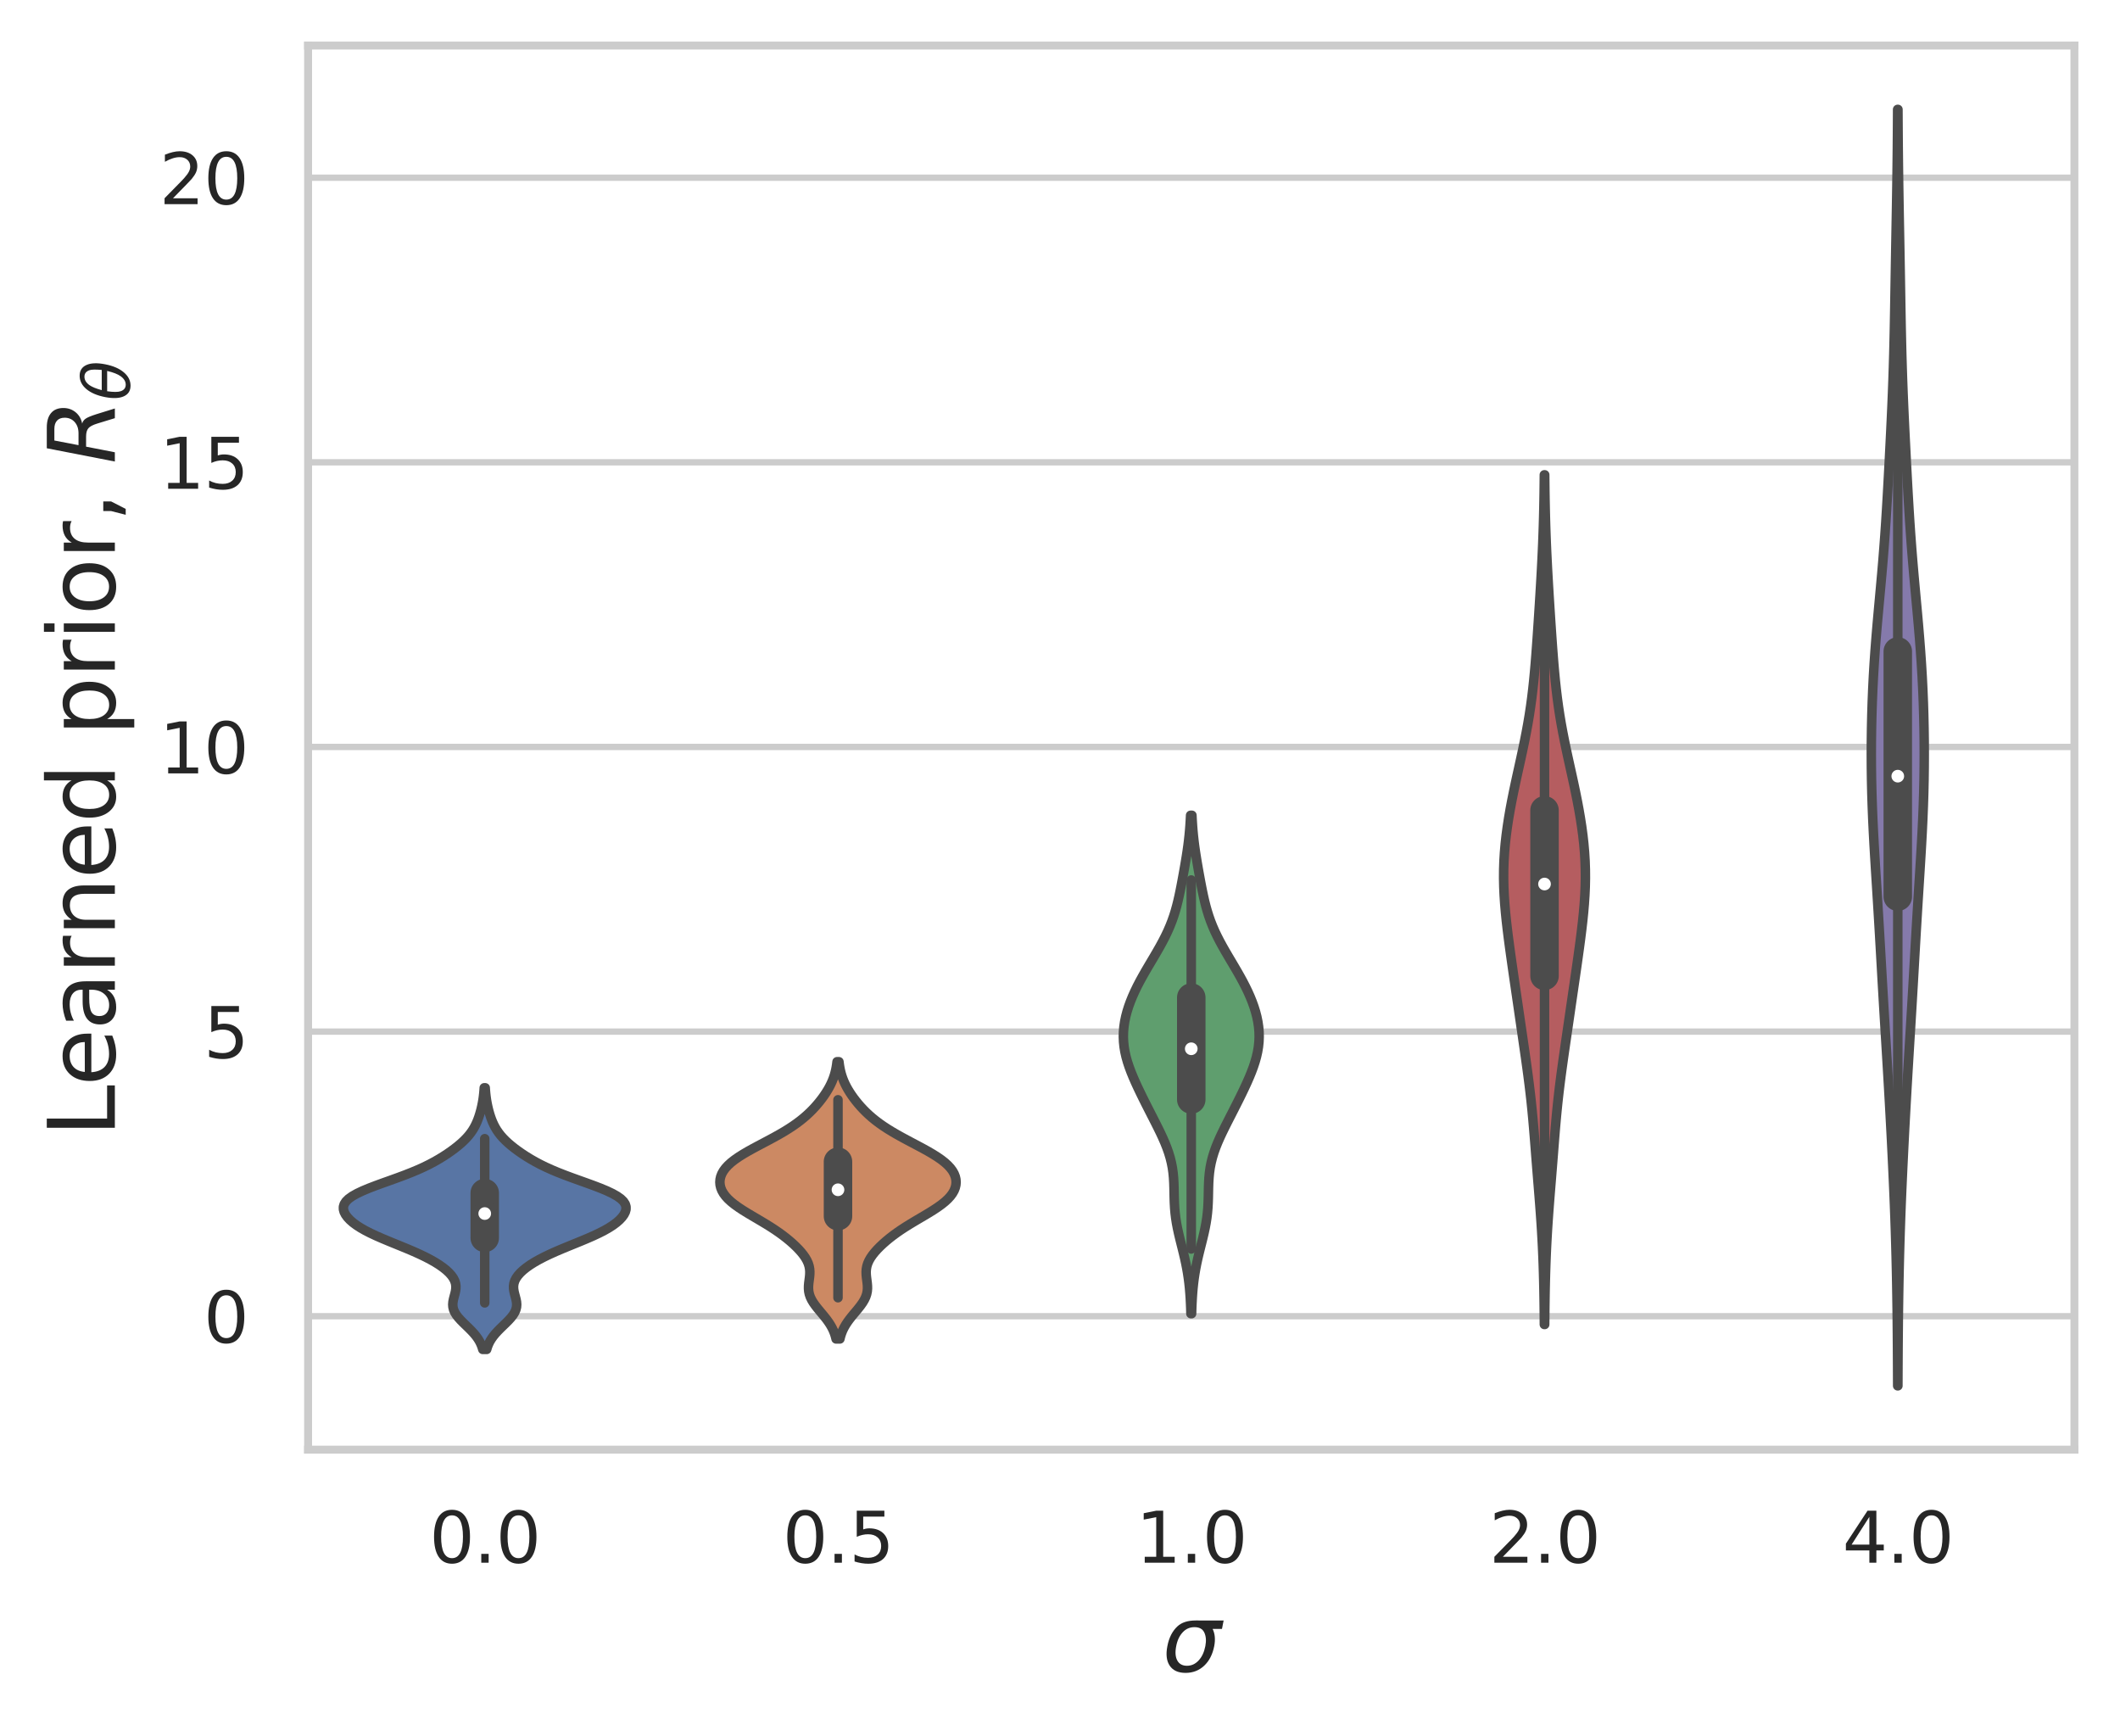 <?xml version="1.0" encoding="utf-8" standalone="no"?>
<!DOCTYPE svg PUBLIC "-//W3C//DTD SVG 1.1//EN"
  "http://www.w3.org/Graphics/SVG/1.1/DTD/svg11.dtd">
<svg xmlns:xlink="http://www.w3.org/1999/xlink" width="334.865pt" height="274.242pt" viewBox="0 0 334.865 274.242" xmlns="http://www.w3.org/2000/svg" version="1.1">
 <defs>
  <style type="text/css">*{stroke-linejoin: round; stroke-linecap: butt}</style>
 </defs>
 <g id="figure_1">
  <g id="patch_1">
   <path d="M 0 274.242 
L 334.865 274.242 
L 334.865 0 
L 0 0 
z
" style="fill: #ffffff"/>
  </g>
  <g id="axes_1">
   <g id="patch_2">
    <path d="M 48.666 228.96 
L 327.666 228.96 
L 327.666 7.2 
L 48.666 7.2 
z
" style="fill: #ffffff"/>
   </g>
   <g id="matplotlib.axis_1">
    <g id="xtick_1">
     <g id="text_1">
      <!-- 0.0 -->
      <g style="fill: #262626" transform="translate(67.819 246.818) scale(0.11 -0.11)">
       <defs>
        <path id="DejaVuSans-30" d="M 2034 4250 
Q 1547 4250 1301 3770 
Q 1056 3291 1056 2328 
Q 1056 1369 1301 889 
Q 1547 409 2034 409 
Q 2525 409 2770 889 
Q 3016 1369 3016 2328 
Q 3016 3291 2770 3770 
Q 2525 4250 2034 4250 
z
M 2034 4750 
Q 2819 4750 3233 4129 
Q 3647 3509 3647 2328 
Q 3647 1150 3233 529 
Q 2819 -91 2034 -91 
Q 1250 -91 836 529 
Q 422 1150 422 2328 
Q 422 3509 836 4129 
Q 1250 4750 2034 4750 
z
" transform="scale(0.016)"/>
        <path id="DejaVuSans-2e" d="M 684 794 
L 1344 794 
L 1344 0 
L 684 0 
L 684 794 
z
" transform="scale(0.016)"/>
       </defs>
       <use xlink:href="#DejaVuSans-30"/>
       <use xlink:href="#DejaVuSans-2e" x="63.623"/>
       <use xlink:href="#DejaVuSans-30" x="95.41"/>
      </g>
     </g>
    </g>
    <g id="xtick_2">
     <g id="text_2">
      <!-- 0.5 -->
      <g style="fill: #262626" transform="translate(123.619 246.818) scale(0.11 -0.11)">
       <defs>
        <path id="DejaVuSans-35" d="M 691 4666 
L 3169 4666 
L 3169 4134 
L 1269 4134 
L 1269 2991 
Q 1406 3038 1543 3061 
Q 1681 3084 1819 3084 
Q 2600 3084 3056 2656 
Q 3513 2228 3513 1497 
Q 3513 744 3044 326 
Q 2575 -91 1722 -91 
Q 1428 -91 1123 -41 
Q 819 9 494 109 
L 494 744 
Q 775 591 1075 516 
Q 1375 441 1709 441 
Q 2250 441 2565 725 
Q 2881 1009 2881 1497 
Q 2881 1984 2565 2268 
Q 2250 2553 1709 2553 
Q 1456 2553 1204 2497 
Q 953 2441 691 2322 
L 691 4666 
z
" transform="scale(0.016)"/>
       </defs>
       <use xlink:href="#DejaVuSans-30"/>
       <use xlink:href="#DejaVuSans-2e" x="63.623"/>
       <use xlink:href="#DejaVuSans-35" x="95.41"/>
      </g>
     </g>
    </g>
    <g id="xtick_3">
     <g id="text_3">
      <!-- 1.0 -->
      <g style="fill: #262626" transform="translate(179.419 246.818) scale(0.11 -0.11)">
       <defs>
        <path id="DejaVuSans-31" d="M 794 531 
L 1825 531 
L 1825 4091 
L 703 3866 
L 703 4441 
L 1819 4666 
L 2450 4666 
L 2450 531 
L 3481 531 
L 3481 0 
L 794 0 
L 794 531 
z
" transform="scale(0.016)"/>
       </defs>
       <use xlink:href="#DejaVuSans-31"/>
       <use xlink:href="#DejaVuSans-2e" x="63.623"/>
       <use xlink:href="#DejaVuSans-30" x="95.41"/>
      </g>
     </g>
    </g>
    <g id="xtick_4">
     <g id="text_4">
      <!-- 2.0 -->
      <g style="fill: #262626" transform="translate(235.219 246.818) scale(0.11 -0.11)">
       <defs>
        <path id="DejaVuSans-32" d="M 1228 531 
L 3431 531 
L 3431 0 
L 469 0 
L 469 531 
Q 828 903 1448 1529 
Q 2069 2156 2228 2338 
Q 2531 2678 2651 2914 
Q 2772 3150 2772 3378 
Q 2772 3750 2511 3984 
Q 2250 4219 1831 4219 
Q 1534 4219 1204 4116 
Q 875 4013 500 3803 
L 500 4441 
Q 881 4594 1212 4672 
Q 1544 4750 1819 4750 
Q 2544 4750 2975 4387 
Q 3406 4025 3406 3419 
Q 3406 3131 3298 2873 
Q 3191 2616 2906 2266 
Q 2828 2175 2409 1742 
Q 1991 1309 1228 531 
z
" transform="scale(0.016)"/>
       </defs>
       <use xlink:href="#DejaVuSans-32"/>
       <use xlink:href="#DejaVuSans-2e" x="63.623"/>
       <use xlink:href="#DejaVuSans-30" x="95.41"/>
      </g>
     </g>
    </g>
    <g id="xtick_5">
     <g id="text_5">
      <!-- 4.0 -->
      <g style="fill: #262626" transform="translate(291.019 246.818) scale(0.11 -0.11)">
       <defs>
        <path id="DejaVuSans-34" d="M 2419 4116 
L 825 1625 
L 2419 1625 
L 2419 4116 
z
M 2253 4666 
L 3047 4666 
L 3047 1625 
L 3713 1625 
L 3713 1100 
L 3047 1100 
L 3047 0 
L 2419 0 
L 2419 1100 
L 313 1100 
L 313 1709 
L 2253 4666 
z
" transform="scale(0.016)"/>
       </defs>
       <use xlink:href="#DejaVuSans-34"/>
       <use xlink:href="#DejaVuSans-2e" x="63.623"/>
       <use xlink:href="#DejaVuSans-30" x="95.41"/>
      </g>
     </g>
    </g>
    <g id="text_6">
     <!-- $\sigma$ -->
     <g style="fill: #262626" transform="translate(183.558 264.048) scale(0.144 -0.144)">
      <defs>
       <path id="DejaVuSans-Oblique-3c3" d="M 2219 3044 
Q 1744 3044 1422 2700 
Q 1081 2341 969 1747 
Q 844 1119 1044 756 
Q 1241 397 1706 397 
Q 2166 397 2503 759 
Q 2844 1122 2966 1747 
Q 3075 2319 2881 2700 
Q 2700 3044 2219 3044 
z
M 2309 3503 
L 4219 3500 
L 4106 2925 
L 3463 2925 
Q 3706 2438 3575 1747 
Q 3406 888 2884 400 
Q 2359 -91 1609 -91 
Q 856 -91 525 400 
Q 194 888 363 1747 
Q 528 2609 1050 3097 
Q 1484 3503 2309 3503 
z
" transform="scale(0.016)"/>
      </defs>
      <use xlink:href="#DejaVuSans-Oblique-3c3" transform="translate(0 0.266)"/>
     </g>
    </g>
   </g>
   <g id="matplotlib.axis_2">
    <g id="ytick_1">
     <g id="line2d_1">
      <path d="M 48.666 207.882 
L 327.666 207.882 
" clip-path="url(#p04e4b3661a)" style="fill: none; stroke: #cccccc; stroke-linecap: round"/>
     </g>
     <g id="text_7">
      <!-- 0 -->
      <g style="fill: #262626" transform="translate(32.167 212.061) scale(0.11 -0.11)">
       <use xlink:href="#DejaVuSans-30"/>
      </g>
     </g>
    </g>
    <g id="ytick_2">
     <g id="line2d_2">
      <path d="M 48.666 162.928 
L 327.666 162.928 
" clip-path="url(#p04e4b3661a)" style="fill: none; stroke: #cccccc; stroke-linecap: round"/>
     </g>
     <g id="text_8">
      <!-- 5 -->
      <g style="fill: #262626" transform="translate(32.167 167.107) scale(0.11 -0.11)">
       <use xlink:href="#DejaVuSans-35"/>
      </g>
     </g>
    </g>
    <g id="ytick_3">
     <g id="line2d_3">
      <path d="M 48.666 117.975 
L 327.666 117.975 
" clip-path="url(#p04e4b3661a)" style="fill: none; stroke: #cccccc; stroke-linecap: round"/>
     </g>
     <g id="text_9">
      <!-- 10 -->
      <g style="fill: #262626" transform="translate(25.168 122.154) scale(0.11 -0.11)">
       <use xlink:href="#DejaVuSans-31"/>
       <use xlink:href="#DejaVuSans-30" x="63.623"/>
      </g>
     </g>
    </g>
    <g id="ytick_4">
     <g id="line2d_4">
      <path d="M 48.666 73.021 
L 327.666 73.021 
" clip-path="url(#p04e4b3661a)" style="fill: none; stroke: #cccccc; stroke-linecap: round"/>
     </g>
     <g id="text_10">
      <!-- 15 -->
      <g style="fill: #262626" transform="translate(25.168 77.2) scale(0.11 -0.11)">
       <use xlink:href="#DejaVuSans-31"/>
       <use xlink:href="#DejaVuSans-35" x="63.623"/>
      </g>
     </g>
    </g>
    <g id="ytick_5">
     <g id="line2d_5">
      <path d="M 48.666 28.068 
L 327.666 28.068 
" clip-path="url(#p04e4b3661a)" style="fill: none; stroke: #cccccc; stroke-linecap: round"/>
     </g>
     <g id="text_11">
      <!-- 20 -->
      <g style="fill: #262626" transform="translate(25.168 32.247) scale(0.11 -0.11)">
       <use xlink:href="#DejaVuSans-32"/>
       <use xlink:href="#DejaVuSans-30" x="63.623"/>
      </g>
     </g>
    </g>
    <g id="text_12">
     <!-- Learned prior, $R_\theta$ -->
     <g style="fill: #262626" transform="translate(18.144 179.568) rotate(-90) scale(0.144 -0.144)">
      <defs>
       <path id="DejaVuSans-4c" d="M 628 4666 
L 1259 4666 
L 1259 531 
L 3531 531 
L 3531 0 
L 628 0 
L 628 4666 
z
" transform="scale(0.016)"/>
       <path id="DejaVuSans-65" d="M 3597 1894 
L 3597 1613 
L 953 1613 
Q 991 1019 1311 708 
Q 1631 397 2203 397 
Q 2534 397 2845 478 
Q 3156 559 3463 722 
L 3463 178 
Q 3153 47 2828 -22 
Q 2503 -91 2169 -91 
Q 1331 -91 842 396 
Q 353 884 353 1716 
Q 353 2575 817 3079 
Q 1281 3584 2069 3584 
Q 2775 3584 3186 3129 
Q 3597 2675 3597 1894 
z
M 3022 2063 
Q 3016 2534 2758 2815 
Q 2500 3097 2075 3097 
Q 1594 3097 1305 2825 
Q 1016 2553 972 2059 
L 3022 2063 
z
" transform="scale(0.016)"/>
       <path id="DejaVuSans-61" d="M 2194 1759 
Q 1497 1759 1228 1600 
Q 959 1441 959 1056 
Q 959 750 1161 570 
Q 1363 391 1709 391 
Q 2188 391 2477 730 
Q 2766 1069 2766 1631 
L 2766 1759 
L 2194 1759 
z
M 3341 1997 
L 3341 0 
L 2766 0 
L 2766 531 
Q 2569 213 2275 61 
Q 1981 -91 1556 -91 
Q 1019 -91 701 211 
Q 384 513 384 1019 
Q 384 1609 779 1909 
Q 1175 2209 1959 2209 
L 2766 2209 
L 2766 2266 
Q 2766 2663 2505 2880 
Q 2244 3097 1772 3097 
Q 1472 3097 1187 3025 
Q 903 2953 641 2809 
L 641 3341 
Q 956 3463 1253 3523 
Q 1550 3584 1831 3584 
Q 2591 3584 2966 3190 
Q 3341 2797 3341 1997 
z
" transform="scale(0.016)"/>
       <path id="DejaVuSans-72" d="M 2631 2963 
Q 2534 3019 2420 3045 
Q 2306 3072 2169 3072 
Q 1681 3072 1420 2755 
Q 1159 2438 1159 1844 
L 1159 0 
L 581 0 
L 581 3500 
L 1159 3500 
L 1159 2956 
Q 1341 3275 1631 3429 
Q 1922 3584 2338 3584 
Q 2397 3584 2469 3576 
Q 2541 3569 2628 3553 
L 2631 2963 
z
" transform="scale(0.016)"/>
       <path id="DejaVuSans-6e" d="M 3513 2113 
L 3513 0 
L 2938 0 
L 2938 2094 
Q 2938 2591 2744 2837 
Q 2550 3084 2163 3084 
Q 1697 3084 1428 2787 
Q 1159 2491 1159 1978 
L 1159 0 
L 581 0 
L 581 3500 
L 1159 3500 
L 1159 2956 
Q 1366 3272 1645 3428 
Q 1925 3584 2291 3584 
Q 2894 3584 3203 3211 
Q 3513 2838 3513 2113 
z
" transform="scale(0.016)"/>
       <path id="DejaVuSans-64" d="M 2906 2969 
L 2906 4863 
L 3481 4863 
L 3481 0 
L 2906 0 
L 2906 525 
Q 2725 213 2448 61 
Q 2172 -91 1784 -91 
Q 1150 -91 751 415 
Q 353 922 353 1747 
Q 353 2572 751 3078 
Q 1150 3584 1784 3584 
Q 2172 3584 2448 3432 
Q 2725 3281 2906 2969 
z
M 947 1747 
Q 947 1113 1208 752 
Q 1469 391 1925 391 
Q 2381 391 2643 752 
Q 2906 1113 2906 1747 
Q 2906 2381 2643 2742 
Q 2381 3103 1925 3103 
Q 1469 3103 1208 2742 
Q 947 2381 947 1747 
z
" transform="scale(0.016)"/>
       <path id="DejaVuSans-20" transform="scale(0.016)"/>
       <path id="DejaVuSans-70" d="M 1159 525 
L 1159 -1331 
L 581 -1331 
L 581 3500 
L 1159 3500 
L 1159 2969 
Q 1341 3281 1617 3432 
Q 1894 3584 2278 3584 
Q 2916 3584 3314 3078 
Q 3713 2572 3713 1747 
Q 3713 922 3314 415 
Q 2916 -91 2278 -91 
Q 1894 -91 1617 61 
Q 1341 213 1159 525 
z
M 3116 1747 
Q 3116 2381 2855 2742 
Q 2594 3103 2138 3103 
Q 1681 3103 1420 2742 
Q 1159 2381 1159 1747 
Q 1159 1113 1420 752 
Q 1681 391 2138 391 
Q 2594 391 2855 752 
Q 3116 1113 3116 1747 
z
" transform="scale(0.016)"/>
       <path id="DejaVuSans-69" d="M 603 3500 
L 1178 3500 
L 1178 0 
L 603 0 
L 603 3500 
z
M 603 4863 
L 1178 4863 
L 1178 4134 
L 603 4134 
L 603 4863 
z
" transform="scale(0.016)"/>
       <path id="DejaVuSans-6f" d="M 1959 3097 
Q 1497 3097 1228 2736 
Q 959 2375 959 1747 
Q 959 1119 1226 758 
Q 1494 397 1959 397 
Q 2419 397 2687 759 
Q 2956 1122 2956 1747 
Q 2956 2369 2687 2733 
Q 2419 3097 1959 3097 
z
M 1959 3584 
Q 2709 3584 3137 3096 
Q 3566 2609 3566 1747 
Q 3566 888 3137 398 
Q 2709 -91 1959 -91 
Q 1206 -91 779 398 
Q 353 888 353 1747 
Q 353 2609 779 3096 
Q 1206 3584 1959 3584 
z
" transform="scale(0.016)"/>
       <path id="DejaVuSans-2c" d="M 750 794 
L 1409 794 
L 1409 256 
L 897 -744 
L 494 -744 
L 750 256 
L 750 794 
z
" transform="scale(0.016)"/>
       <path id="DejaVuSans-Oblique-52" d="M 1613 4147 
L 1294 2491 
L 2106 2491 
Q 2584 2491 2879 2755 
Q 3175 3019 3175 3444 
Q 3175 3784 2976 3965 
Q 2778 4147 2406 4147 
L 1613 4147 
z
M 2772 2241 
Q 2972 2194 3105 2009 
Q 3238 1825 3413 1275 
L 3809 0 
L 3144 0 
L 2778 1197 
Q 2638 1659 2453 1815 
Q 2269 1972 1888 1972 
L 1191 1972 
L 806 0 
L 172 0 
L 1081 4666 
L 2503 4666 
Q 3150 4666 3495 4373 
Q 3841 4081 3841 3531 
Q 3841 3044 3547 2687 
Q 3253 2331 2772 2241 
z
" transform="scale(0.016)"/>
       <path id="DejaVuSans-Oblique-3b8" d="M 2913 2219 
L 925 2219 
Q 791 1284 928 888 
Q 1100 400 1566 400 
Q 2034 400 2391 891 
Q 2703 1322 2913 2219 
z
M 3009 2750 
Q 3094 3638 2984 3950 
Q 2813 4444 2353 4444 
Q 1875 4444 1525 3956 
Q 1250 3563 1034 2750 
L 3009 2750 
z
M 2444 4913 
Q 3194 4913 3494 4250 
Q 3794 3591 3566 2422 
Q 3341 1256 2781 594 
Q 2225 -72 1475 -72 
Q 722 -72 425 594 
Q 128 1256 353 2422 
Q 581 3591 1134 4250 
Q 1691 4913 2444 4913 
z
" transform="scale(0.016)"/>
      </defs>
      <use xlink:href="#DejaVuSans-4c" transform="translate(0 0.016)"/>
      <use xlink:href="#DejaVuSans-65" transform="translate(55.713 0.016)"/>
      <use xlink:href="#DejaVuSans-61" transform="translate(117.236 0.016)"/>
      <use xlink:href="#DejaVuSans-72" transform="translate(178.516 0.016)"/>
      <use xlink:href="#DejaVuSans-6e" transform="translate(219.629 0.016)"/>
      <use xlink:href="#DejaVuSans-65" transform="translate(283.008 0.016)"/>
      <use xlink:href="#DejaVuSans-64" transform="translate(344.531 0.016)"/>
      <use xlink:href="#DejaVuSans-20" transform="translate(408.008 0.016)"/>
      <use xlink:href="#DejaVuSans-70" transform="translate(439.795 0.016)"/>
      <use xlink:href="#DejaVuSans-72" transform="translate(503.271 0.016)"/>
      <use xlink:href="#DejaVuSans-69" transform="translate(544.385 0.016)"/>
      <use xlink:href="#DejaVuSans-6f" transform="translate(572.168 0.016)"/>
      <use xlink:href="#DejaVuSans-72" transform="translate(633.35 0.016)"/>
      <use xlink:href="#DejaVuSans-2c" transform="translate(674.463 0.016)"/>
      <use xlink:href="#DejaVuSans-20" transform="translate(706.25 0.016)"/>
      <use xlink:href="#DejaVuSans-Oblique-52" transform="translate(738.037 0.016)"/>
      <use xlink:href="#DejaVuSans-Oblique-3b8" transform="translate(807.52 -16.391) scale(0.7)"/>
     </g>
    </g>
   </g>
   <g id="PolyCollection_1">
    <defs>
     <path id="m15a62bf900" d="M 76.875 -61.112 
L 76.256 -61.112 
L 76.13 -61.529 
L 75.967 -61.946 
L 75.762 -62.364 
L 75.511 -62.781 
L 75.214 -63.199 
L 74.871 -63.616 
L 74.488 -64.033 
L 74.075 -64.451 
L 73.645 -64.868 
L 73.213 -65.286 
L 72.799 -65.703 
L 72.42 -66.121 
L 72.095 -66.538 
L 71.835 -66.955 
L 71.652 -67.373 
L 71.546 -67.79 
L 71.515 -68.208 
L 71.548 -68.625 
L 71.628 -69.042 
L 71.736 -69.46 
L 71.849 -69.877 
L 71.946 -70.295 
L 72.006 -70.712 
L 72.013 -71.129 
L 71.953 -71.547 
L 71.818 -71.964 
L 71.604 -72.382 
L 71.311 -72.799 
L 70.94 -73.216 
L 70.492 -73.634 
L 69.971 -74.051 
L 69.378 -74.469 
L 68.713 -74.886 
L 67.978 -75.303 
L 67.174 -75.721 
L 66.305 -76.138 
L 65.377 -76.556 
L 64.402 -76.973 
L 63.392 -77.39 
L 62.366 -77.808 
L 61.345 -78.225 
L 60.348 -78.643 
L 59.396 -79.06 
L 58.506 -79.477 
L 57.69 -79.895 
L 56.957 -80.312 
L 56.31 -80.73 
L 55.75 -81.147 
L 55.274 -81.564 
L 54.883 -81.982 
L 54.577 -82.399 
L 54.362 -82.817 
L 54.247 -83.234 
L 54.245 -83.651 
L 54.373 -84.069 
L 54.644 -84.486 
L 55.07 -84.904 
L 55.654 -85.321 
L 56.392 -85.738 
L 57.273 -86.156 
L 58.272 -86.573 
L 59.362 -86.991 
L 60.507 -87.408 
L 61.675 -87.825 
L 62.832 -88.243 
L 63.952 -88.66 
L 65.016 -89.078 
L 66.011 -89.495 
L 66.933 -89.912 
L 67.786 -90.33 
L 68.573 -90.747 
L 69.304 -91.165 
L 69.987 -91.582 
L 70.627 -91.999 
L 71.23 -92.417 
L 71.797 -92.834 
L 72.327 -93.252 
L 72.819 -93.669 
L 73.27 -94.086 
L 73.68 -94.504 
L 74.047 -94.921 
L 74.372 -95.339 
L 74.659 -95.756 
L 74.909 -96.173 
L 75.127 -96.591 
L 75.319 -97.008 
L 75.488 -97.426 
L 75.638 -97.843 
L 75.772 -98.26 
L 75.892 -98.678 
L 76 -99.095 
L 76.097 -99.513 
L 76.183 -99.93 
L 76.259 -100.347 
L 76.324 -100.765 
L 76.378 -101.182 
L 76.424 -101.6 
L 76.46 -102.017 
L 76.489 -102.434 
L 76.642 -102.434 
L 76.642 -102.434 
L 76.671 -102.017 
L 76.707 -101.6 
L 76.753 -101.182 
L 76.807 -100.765 
L 76.872 -100.347 
L 76.948 -99.93 
L 77.034 -99.513 
L 77.131 -99.095 
L 77.239 -98.678 
L 77.359 -98.26 
L 77.493 -97.843 
L 77.643 -97.426 
L 77.812 -97.008 
L 78.004 -96.591 
L 78.222 -96.173 
L 78.472 -95.756 
L 78.759 -95.339 
L 79.084 -94.921 
L 79.451 -94.504 
L 79.861 -94.086 
L 80.312 -93.669 
L 80.804 -93.252 
L 81.334 -92.834 
L 81.901 -92.417 
L 82.504 -91.999 
L 83.144 -91.582 
L 83.827 -91.165 
L 84.558 -90.747 
L 85.345 -90.33 
L 86.198 -89.912 
L 87.12 -89.495 
L 88.115 -89.078 
L 89.179 -88.66 
L 90.299 -88.243 
L 91.456 -87.825 
L 92.624 -87.408 
L 93.769 -86.991 
L 94.859 -86.573 
L 95.858 -86.156 
L 96.739 -85.738 
L 97.477 -85.321 
L 98.061 -84.904 
L 98.487 -84.486 
L 98.758 -84.069 
L 98.885 -83.651 
L 98.884 -83.234 
L 98.769 -82.817 
L 98.554 -82.399 
L 98.248 -81.982 
L 97.857 -81.564 
L 97.381 -81.147 
L 96.821 -80.73 
L 96.174 -80.312 
L 95.441 -79.895 
L 94.625 -79.477 
L 93.735 -79.06 
L 92.783 -78.643 
L 91.786 -78.225 
L 90.765 -77.808 
L 89.739 -77.39 
L 88.729 -76.973 
L 87.754 -76.556 
L 86.826 -76.138 
L 85.957 -75.721 
L 85.153 -75.303 
L 84.418 -74.886 
L 83.753 -74.469 
L 83.16 -74.051 
L 82.639 -73.634 
L 82.191 -73.216 
L 81.82 -72.799 
L 81.527 -72.382 
L 81.313 -71.964 
L 81.178 -71.547 
L 81.118 -71.129 
L 81.125 -70.712 
L 81.185 -70.295 
L 81.282 -69.877 
L 81.395 -69.46 
L 81.503 -69.042 
L 81.583 -68.625 
L 81.616 -68.208 
L 81.585 -67.79 
L 81.479 -67.373 
L 81.296 -66.955 
L 81.036 -66.538 
L 80.711 -66.121 
L 80.332 -65.703 
L 79.918 -65.286 
L 79.486 -64.868 
L 79.056 -64.451 
L 78.643 -64.033 
L 78.26 -63.616 
L 77.917 -63.199 
L 77.62 -62.781 
L 77.369 -62.364 
L 77.164 -61.946 
L 77.001 -61.529 
L 76.875 -61.112 
z
" style="stroke: #4c4c4c; stroke-width: 1.5"/>
    </defs>
    <g clip-path="url(#p04e4b3661a)">
     <use xlink:href="#m15a62bf900" x="0" y="274.242" style="fill: #5875a4; stroke: #4c4c4c; stroke-width: 1.5"/>
    </g>
   </g>
   <g id="PolyCollection_2">
    <defs>
     <path id="m20291cdcd8" d="M 132.667 -62.767 
L 132.064 -62.767 
L 131.952 -63.209 
L 131.809 -63.651 
L 131.633 -64.094 
L 131.419 -64.536 
L 131.168 -64.978 
L 130.881 -65.42 
L 130.56 -65.863 
L 130.213 -66.305 
L 129.848 -66.747 
L 129.477 -67.189 
L 129.113 -67.632 
L 128.77 -68.074 
L 128.46 -68.516 
L 128.197 -68.958 
L 127.987 -69.401 
L 127.837 -69.843 
L 127.745 -70.285 
L 127.707 -70.727 
L 127.714 -71.17 
L 127.753 -71.612 
L 127.81 -72.054 
L 127.866 -72.496 
L 127.907 -72.939 
L 127.918 -73.381 
L 127.886 -73.823 
L 127.803 -74.265 
L 127.664 -74.708 
L 127.467 -75.15 
L 127.214 -75.592 
L 126.907 -76.034 
L 126.554 -76.477 
L 126.157 -76.919 
L 125.723 -77.361 
L 125.254 -77.803 
L 124.751 -78.246 
L 124.214 -78.688 
L 123.643 -79.13 
L 123.036 -79.572 
L 122.392 -80.015 
L 121.714 -80.457 
L 121.004 -80.899 
L 120.269 -81.341 
L 119.52 -81.784 
L 118.768 -82.226 
L 118.029 -82.668 
L 117.316 -83.11 
L 116.645 -83.553 
L 116.029 -83.995 
L 115.478 -84.437 
L 114.999 -84.879 
L 114.596 -85.322 
L 114.271 -85.764 
L 114.022 -86.206 
L 113.846 -86.648 
L 113.742 -87.091 
L 113.707 -87.533 
L 113.741 -87.975 
L 113.843 -88.417 
L 114.017 -88.86 
L 114.264 -89.302 
L 114.589 -89.744 
L 114.994 -90.186 
L 115.478 -90.629 
L 116.041 -91.071 
L 116.677 -91.513 
L 117.378 -91.955 
L 118.134 -92.398 
L 118.932 -92.84 
L 119.757 -93.282 
L 120.594 -93.724 
L 121.429 -94.167 
L 122.25 -94.609 
L 123.044 -95.051 
L 123.805 -95.493 
L 124.525 -95.936 
L 125.202 -96.378 
L 125.833 -96.82 
L 126.42 -97.262 
L 126.966 -97.705 
L 127.472 -98.147 
L 127.942 -98.589 
L 128.381 -99.031 
L 128.791 -99.474 
L 129.176 -99.916 
L 129.536 -100.358 
L 129.875 -100.8 
L 130.191 -101.243 
L 130.486 -101.685 
L 130.758 -102.127 
L 131.008 -102.569 
L 131.233 -103.012 
L 131.434 -103.454 
L 131.61 -103.896 
L 131.763 -104.338 
L 131.892 -104.781 
L 132 -105.223 
L 132.088 -105.665 
L 132.159 -106.107 
L 132.214 -106.55 
L 132.517 -106.55 
L 132.517 -106.55 
L 132.572 -106.107 
L 132.643 -105.665 
L 132.731 -105.223 
L 132.839 -104.781 
L 132.968 -104.338 
L 133.121 -103.896 
L 133.297 -103.454 
L 133.498 -103.012 
L 133.723 -102.569 
L 133.973 -102.127 
L 134.245 -101.685 
L 134.54 -101.243 
L 134.856 -100.8 
L 135.195 -100.358 
L 135.555 -99.916 
L 135.94 -99.474 
L 136.35 -99.031 
L 136.789 -98.589 
L 137.259 -98.147 
L 137.765 -97.705 
L 138.311 -97.262 
L 138.898 -96.82 
L 139.529 -96.378 
L 140.206 -95.936 
L 140.926 -95.493 
L 141.687 -95.051 
L 142.481 -94.609 
L 143.302 -94.167 
L 144.137 -93.724 
L 144.974 -93.282 
L 145.799 -92.84 
L 146.597 -92.398 
L 147.353 -91.955 
L 148.054 -91.513 
L 148.69 -91.071 
L 149.253 -90.629 
L 149.737 -90.186 
L 150.142 -89.744 
L 150.467 -89.302 
L 150.714 -88.86 
L 150.888 -88.417 
L 150.99 -87.975 
L 151.024 -87.533 
L 150.989 -87.091 
L 150.885 -86.648 
L 150.709 -86.206 
L 150.46 -85.764 
L 150.135 -85.322 
L 149.732 -84.879 
L 149.253 -84.437 
L 148.702 -83.995 
L 148.086 -83.553 
L 147.415 -83.11 
L 146.702 -82.668 
L 145.963 -82.226 
L 145.211 -81.784 
L 144.462 -81.341 
L 143.727 -80.899 
L 143.017 -80.457 
L 142.339 -80.015 
L 141.695 -79.572 
L 141.088 -79.13 
L 140.517 -78.688 
L 139.98 -78.246 
L 139.477 -77.803 
L 139.008 -77.361 
L 138.574 -76.919 
L 138.177 -76.477 
L 137.824 -76.034 
L 137.517 -75.592 
L 137.264 -75.15 
L 137.067 -74.708 
L 136.928 -74.265 
L 136.845 -73.823 
L 136.813 -73.381 
L 136.824 -72.939 
L 136.865 -72.496 
L 136.921 -72.054 
L 136.978 -71.612 
L 137.017 -71.17 
L 137.024 -70.727 
L 136.986 -70.285 
L 136.894 -69.843 
L 136.744 -69.401 
L 136.534 -68.958 
L 136.271 -68.516 
L 135.961 -68.074 
L 135.618 -67.632 
L 135.254 -67.189 
L 134.883 -66.747 
L 134.518 -66.305 
L 134.171 -65.863 
L 133.85 -65.42 
L 133.563 -64.978 
L 133.312 -64.536 
L 133.098 -64.094 
L 132.922 -63.651 
L 132.779 -63.209 
L 132.667 -62.767 
z
" style="stroke: #4c4c4c; stroke-width: 1.5"/>
    </defs>
    <g clip-path="url(#p04e4b3661a)">
     <use xlink:href="#m20291cdcd8" x="0" y="274.242" style="fill: #cc8963; stroke: #4c4c4c; stroke-width: 1.5"/>
    </g>
   </g>
   <g id="PolyCollection_3">
    <defs>
     <path id="m4d14f0656e" d="M 188.22 -66.757 
L 188.111 -66.757 
L 188.088 -67.552 
L 188.056 -68.347 
L 188.015 -69.142 
L 187.962 -69.937 
L 187.896 -70.732 
L 187.813 -71.527 
L 187.713 -72.323 
L 187.594 -73.118 
L 187.456 -73.913 
L 187.299 -74.708 
L 187.126 -75.503 
L 186.938 -76.298 
L 186.742 -77.093 
L 186.541 -77.888 
L 186.343 -78.683 
L 186.155 -79.478 
L 185.982 -80.274 
L 185.832 -81.069 
L 185.707 -81.864 
L 185.611 -82.659 
L 185.542 -83.454 
L 185.498 -84.249 
L 185.471 -85.044 
L 185.455 -85.839 
L 185.439 -86.634 
L 185.413 -87.43 
L 185.367 -88.225 
L 185.292 -89.02 
L 185.18 -89.815 
L 185.025 -90.61 
L 184.827 -91.405 
L 184.586 -92.2 
L 184.303 -92.995 
L 183.985 -93.79 
L 183.636 -94.586 
L 183.264 -95.381 
L 182.875 -96.176 
L 182.476 -96.971 
L 182.071 -97.766 
L 181.664 -98.561 
L 181.259 -99.356 
L 180.857 -100.151 
L 180.461 -100.946 
L 180.073 -101.742 
L 179.694 -102.537 
L 179.329 -103.332 
L 178.982 -104.127 
L 178.657 -104.922 
L 178.359 -105.717 
L 178.095 -106.512 
L 177.87 -107.307 
L 177.689 -108.102 
L 177.555 -108.897 
L 177.472 -109.693 
L 177.439 -110.488 
L 177.458 -111.283 
L 177.528 -112.078 
L 177.646 -112.873 
L 177.81 -113.668 
L 178.018 -114.463 
L 178.267 -115.258 
L 178.555 -116.053 
L 178.878 -116.849 
L 179.234 -117.644 
L 179.619 -118.439 
L 180.031 -119.234 
L 180.466 -120.029 
L 180.918 -120.824 
L 181.383 -121.619 
L 181.855 -122.414 
L 182.326 -123.209 
L 182.791 -124.005 
L 183.243 -124.8 
L 183.675 -125.595 
L 184.082 -126.39 
L 184.46 -127.185 
L 184.805 -127.98 
L 185.118 -128.775 
L 185.397 -129.57 
L 185.646 -130.365 
L 185.868 -131.161 
L 186.067 -131.956 
L 186.248 -132.751 
L 186.415 -133.546 
L 186.572 -134.341 
L 186.723 -135.136 
L 186.869 -135.931 
L 187.013 -136.726 
L 187.152 -137.521 
L 187.287 -138.317 
L 187.416 -139.112 
L 187.537 -139.907 
L 187.648 -140.702 
L 187.747 -141.497 
L 187.834 -142.292 
L 187.908 -143.087 
L 187.97 -143.882 
L 188.02 -144.677 
L 188.06 -145.472 
L 188.271 -145.472 
L 188.271 -145.472 
L 188.311 -144.677 
L 188.361 -143.882 
L 188.423 -143.087 
L 188.497 -142.292 
L 188.584 -141.497 
L 188.683 -140.702 
L 188.794 -139.907 
L 188.915 -139.112 
L 189.044 -138.317 
L 189.179 -137.521 
L 189.318 -136.726 
L 189.462 -135.931 
L 189.608 -135.136 
L 189.759 -134.341 
L 189.916 -133.546 
L 190.083 -132.751 
L 190.264 -131.956 
L 190.463 -131.161 
L 190.685 -130.365 
L 190.934 -129.57 
L 191.213 -128.775 
L 191.526 -127.98 
L 191.871 -127.185 
L 192.249 -126.39 
L 192.656 -125.595 
L 193.088 -124.8 
L 193.54 -124.005 
L 194.005 -123.209 
L 194.476 -122.414 
L 194.948 -121.619 
L 195.413 -120.824 
L 195.865 -120.029 
L 196.3 -119.234 
L 196.712 -118.439 
L 197.097 -117.644 
L 197.453 -116.849 
L 197.776 -116.053 
L 198.064 -115.258 
L 198.313 -114.463 
L 198.521 -113.668 
L 198.685 -112.873 
L 198.803 -112.078 
L 198.873 -111.283 
L 198.892 -110.488 
L 198.859 -109.693 
L 198.776 -108.897 
L 198.642 -108.102 
L 198.461 -107.307 
L 198.236 -106.512 
L 197.972 -105.717 
L 197.674 -104.922 
L 197.349 -104.127 
L 197.002 -103.332 
L 196.637 -102.537 
L 196.258 -101.742 
L 195.87 -100.946 
L 195.474 -100.151 
L 195.072 -99.356 
L 194.667 -98.561 
L 194.26 -97.766 
L 193.855 -96.971 
L 193.456 -96.176 
L 193.067 -95.381 
L 192.695 -94.586 
L 192.346 -93.79 
L 192.028 -92.995 
L 191.745 -92.2 
L 191.504 -91.405 
L 191.306 -90.61 
L 191.151 -89.815 
L 191.039 -89.02 
L 190.964 -88.225 
L 190.918 -87.43 
L 190.892 -86.634 
L 190.876 -85.839 
L 190.86 -85.044 
L 190.833 -84.249 
L 190.789 -83.454 
L 190.72 -82.659 
L 190.624 -81.864 
L 190.499 -81.069 
L 190.349 -80.274 
L 190.176 -79.478 
L 189.988 -78.683 
L 189.79 -77.888 
L 189.589 -77.093 
L 189.393 -76.298 
L 189.205 -75.503 
L 189.032 -74.708 
L 188.875 -73.913 
L 188.737 -73.118 
L 188.618 -72.323 
L 188.518 -71.527 
L 188.435 -70.732 
L 188.369 -69.937 
L 188.316 -69.142 
L 188.275 -68.347 
L 188.243 -67.552 
L 188.22 -66.757 
z
" style="stroke: #4c4c4c; stroke-width: 1.5"/>
    </defs>
    <g clip-path="url(#p04e4b3661a)">
     <use xlink:href="#m4d14f0656e" x="0" y="274.242" style="fill: #5f9e6e; stroke: #4c4c4c; stroke-width: 1.5"/>
    </g>
   </g>
   <g id="PolyCollection_4">
    <defs>
     <path id="m96f7bac937" d="M 243.992 -65.05 
L 243.939 -65.05 
L 243.928 -66.406 
L 243.914 -67.761 
L 243.895 -69.117 
L 243.872 -70.472 
L 243.842 -71.828 
L 243.806 -73.183 
L 243.763 -74.539 
L 243.711 -75.894 
L 243.651 -77.25 
L 243.581 -78.605 
L 243.503 -79.961 
L 243.415 -81.317 
L 243.32 -82.672 
L 243.218 -84.028 
L 243.112 -85.383 
L 243.002 -86.739 
L 242.891 -88.094 
L 242.782 -89.45 
L 242.673 -90.805 
L 242.566 -92.161 
L 242.46 -93.516 
L 242.352 -94.872 
L 242.24 -96.227 
L 242.121 -97.583 
L 241.992 -98.938 
L 241.853 -100.294 
L 241.7 -101.649 
L 241.536 -103.005 
L 241.362 -104.361 
L 241.178 -105.716 
L 240.989 -107.072 
L 240.795 -108.427 
L 240.599 -109.783 
L 240.401 -111.138 
L 240.204 -112.494 
L 240.006 -113.849 
L 239.809 -115.205 
L 239.611 -116.56 
L 239.413 -117.916 
L 239.215 -119.271 
L 239.019 -120.627 
L 238.824 -121.982 
L 238.633 -123.338 
L 238.446 -124.693 
L 238.266 -126.049 
L 238.097 -127.404 
L 237.94 -128.76 
L 237.801 -130.116 
L 237.684 -131.471 
L 237.593 -132.827 
L 237.532 -134.182 
L 237.505 -135.538 
L 237.514 -136.893 
L 237.559 -138.249 
L 237.642 -139.604 
L 237.759 -140.96 
L 237.91 -142.315 
L 238.092 -143.671 
L 238.301 -145.026 
L 238.534 -146.382 
L 238.789 -147.737 
L 239.061 -149.093 
L 239.346 -150.448 
L 239.641 -151.804 
L 239.941 -153.159 
L 240.24 -154.515 
L 240.533 -155.871 
L 240.816 -157.226 
L 241.083 -158.582 
L 241.332 -159.937 
L 241.56 -161.293 
L 241.765 -162.648 
L 241.949 -164.004 
L 242.113 -165.359 
L 242.259 -166.715 
L 242.389 -168.07 
L 242.507 -169.426 
L 242.615 -170.781 
L 242.717 -172.137 
L 242.814 -173.492 
L 242.907 -174.848 
L 242.998 -176.203 
L 243.086 -177.559 
L 243.173 -178.914 
L 243.258 -180.27 
L 243.34 -181.626 
L 243.418 -182.981 
L 243.493 -184.337 
L 243.563 -185.692 
L 243.628 -187.048 
L 243.687 -188.403 
L 243.739 -189.759 
L 243.785 -191.114 
L 243.824 -192.47 
L 243.857 -193.825 
L 243.884 -195.181 
L 243.905 -196.536 
L 243.922 -197.892 
L 243.935 -199.247 
L 243.996 -199.247 
L 243.996 -199.247 
L 244.009 -197.892 
L 244.025 -196.536 
L 244.047 -195.181 
L 244.074 -193.825 
L 244.107 -192.47 
L 244.146 -191.114 
L 244.192 -189.759 
L 244.244 -188.403 
L 244.303 -187.048 
L 244.368 -185.692 
L 244.438 -184.337 
L 244.513 -182.981 
L 244.591 -181.626 
L 244.673 -180.27 
L 244.758 -178.914 
L 244.845 -177.559 
L 244.933 -176.203 
L 245.024 -174.848 
L 245.117 -173.492 
L 245.214 -172.137 
L 245.316 -170.781 
L 245.424 -169.426 
L 245.542 -168.07 
L 245.672 -166.715 
L 245.818 -165.359 
L 245.982 -164.004 
L 246.166 -162.648 
L 246.371 -161.293 
L 246.599 -159.937 
L 246.848 -158.582 
L 247.115 -157.226 
L 247.398 -155.871 
L 247.691 -154.515 
L 247.99 -153.159 
L 248.29 -151.804 
L 248.585 -150.448 
L 248.87 -149.093 
L 249.142 -147.737 
L 249.397 -146.382 
L 249.63 -145.026 
L 249.839 -143.671 
L 250.021 -142.315 
L 250.172 -140.96 
L 250.289 -139.604 
L 250.372 -138.249 
L 250.417 -136.893 
L 250.426 -135.538 
L 250.399 -134.182 
L 250.338 -132.827 
L 250.247 -131.471 
L 250.13 -130.116 
L 249.991 -128.76 
L 249.834 -127.404 
L 249.665 -126.049 
L 249.485 -124.693 
L 249.298 -123.338 
L 249.107 -121.982 
L 248.912 -120.627 
L 248.716 -119.271 
L 248.518 -117.916 
L 248.32 -116.56 
L 248.122 -115.205 
L 247.925 -113.849 
L 247.727 -112.494 
L 247.53 -111.138 
L 247.332 -109.783 
L 247.136 -108.427 
L 246.942 -107.072 
L 246.753 -105.716 
L 246.569 -104.361 
L 246.395 -103.005 
L 246.231 -101.649 
L 246.078 -100.294 
L 245.939 -98.938 
L 245.81 -97.583 
L 245.691 -96.227 
L 245.579 -94.872 
L 245.471 -93.516 
L 245.365 -92.161 
L 245.258 -90.805 
L 245.149 -89.45 
L 245.04 -88.094 
L 244.929 -86.739 
L 244.819 -85.383 
L 244.713 -84.028 
L 244.611 -82.672 
L 244.516 -81.317 
L 244.428 -79.961 
L 244.35 -78.605 
L 244.28 -77.25 
L 244.22 -75.894 
L 244.168 -74.539 
L 244.125 -73.183 
L 244.089 -71.828 
L 244.059 -70.472 
L 244.036 -69.117 
L 244.017 -67.761 
L 244.003 -66.406 
L 243.992 -65.05 
z
" style="stroke: #4c4c4c; stroke-width: 1.5"/>
    </defs>
    <g clip-path="url(#p04e4b3661a)">
     <use xlink:href="#m96f7bac937" x="0" y="274.242" style="fill: #b55d60; stroke: #4c4c4c; stroke-width: 1.5"/>
    </g>
   </g>
   <g id="PolyCollection_5">
    <defs>
     <path id="m4afbd3cf31" d="M 299.783 -55.362 
L 299.748 -55.362 
L 299.741 -57.399 
L 299.731 -59.435 
L 299.719 -61.472 
L 299.703 -63.508 
L 299.684 -65.544 
L 299.66 -67.581 
L 299.63 -69.617 
L 299.596 -71.653 
L 299.555 -73.69 
L 299.507 -75.726 
L 299.452 -77.762 
L 299.39 -79.799 
L 299.321 -81.835 
L 299.245 -83.872 
L 299.162 -85.908 
L 299.073 -87.944 
L 298.979 -89.981 
L 298.881 -92.017 
L 298.779 -94.053 
L 298.673 -96.09 
L 298.563 -98.126 
L 298.451 -100.162 
L 298.335 -102.199 
L 298.217 -104.235 
L 298.095 -106.272 
L 297.972 -108.308 
L 297.848 -110.344 
L 297.723 -112.381 
L 297.6 -114.417 
L 297.479 -116.453 
L 297.359 -118.49 
L 297.242 -120.526 
L 297.125 -122.562 
L 297.009 -124.599 
L 296.891 -126.635 
L 296.77 -128.672 
L 296.647 -130.708 
L 296.52 -132.744 
L 296.392 -134.781 
L 296.263 -136.817 
L 296.138 -138.853 
L 296.019 -140.89 
L 295.909 -142.926 
L 295.812 -144.962 
L 295.731 -146.999 
L 295.666 -149.035 
L 295.62 -151.072 
L 295.593 -153.108 
L 295.584 -155.144 
L 295.593 -157.181 
L 295.62 -159.217 
L 295.665 -161.253 
L 295.728 -163.29 
L 295.811 -165.326 
L 295.913 -167.362 
L 296.035 -169.399 
L 296.175 -171.435 
L 296.333 -173.472 
L 296.505 -175.508 
L 296.687 -177.544 
L 296.874 -179.581 
L 297.061 -181.617 
L 297.244 -183.653 
L 297.419 -185.69 
L 297.582 -187.726 
L 297.733 -189.762 
L 297.873 -191.799 
L 298.001 -193.835 
L 298.121 -195.872 
L 298.235 -197.908 
L 298.345 -199.944 
L 298.452 -201.981 
L 298.556 -204.017 
L 298.658 -206.053 
L 298.755 -208.09 
L 298.848 -210.126 
L 298.933 -212.162 
L 299.01 -214.199 
L 299.077 -216.235 
L 299.136 -218.272 
L 299.186 -220.308 
L 299.23 -222.344 
L 299.268 -224.381 
L 299.303 -226.417 
L 299.337 -228.453 
L 299.371 -230.49 
L 299.406 -232.526 
L 299.442 -234.562 
L 299.479 -236.599 
L 299.516 -238.635 
L 299.553 -240.672 
L 299.588 -242.708 
L 299.62 -244.744 
L 299.65 -246.781 
L 299.675 -248.817 
L 299.697 -250.853 
L 299.714 -252.89 
L 299.728 -254.926 
L 299.739 -256.962 
L 299.792 -256.962 
L 299.792 -256.962 
L 299.803 -254.926 
L 299.817 -252.89 
L 299.834 -250.853 
L 299.856 -248.817 
L 299.881 -246.781 
L 299.911 -244.744 
L 299.943 -242.708 
L 299.978 -240.672 
L 300.015 -238.635 
L 300.052 -236.599 
L 300.089 -234.562 
L 300.125 -232.526 
L 300.16 -230.49 
L 300.194 -228.453 
L 300.228 -226.417 
L 300.263 -224.381 
L 300.301 -222.344 
L 300.345 -220.308 
L 300.395 -218.272 
L 300.454 -216.235 
L 300.521 -214.199 
L 300.598 -212.162 
L 300.683 -210.126 
L 300.776 -208.09 
L 300.873 -206.053 
L 300.975 -204.017 
L 301.079 -201.981 
L 301.186 -199.944 
L 301.296 -197.908 
L 301.41 -195.872 
L 301.53 -193.835 
L 301.658 -191.799 
L 301.798 -189.762 
L 301.949 -187.726 
L 302.112 -185.69 
L 302.287 -183.653 
L 302.47 -181.617 
L 302.657 -179.581 
L 302.844 -177.544 
L 303.026 -175.508 
L 303.198 -173.472 
L 303.356 -171.435 
L 303.496 -169.399 
L 303.618 -167.362 
L 303.72 -165.326 
L 303.803 -163.29 
L 303.866 -161.253 
L 303.911 -159.217 
L 303.938 -157.181 
L 303.947 -155.144 
L 303.938 -153.108 
L 303.911 -151.072 
L 303.865 -149.035 
L 303.8 -146.999 
L 303.719 -144.962 
L 303.622 -142.926 
L 303.512 -140.89 
L 303.393 -138.853 
L 303.268 -136.817 
L 303.139 -134.781 
L 303.011 -132.744 
L 302.884 -130.708 
L 302.761 -128.672 
L 302.64 -126.635 
L 302.522 -124.599 
L 302.406 -122.562 
L 302.289 -120.526 
L 302.172 -118.49 
L 302.052 -116.453 
L 301.931 -114.417 
L 301.808 -112.381 
L 301.683 -110.344 
L 301.559 -108.308 
L 301.436 -106.272 
L 301.314 -104.235 
L 301.196 -102.199 
L 301.08 -100.162 
L 300.968 -98.126 
L 300.858 -96.09 
L 300.752 -94.053 
L 300.65 -92.017 
L 300.552 -89.981 
L 300.458 -87.944 
L 300.369 -85.908 
L 300.286 -83.872 
L 300.21 -81.835 
L 300.141 -79.799 
L 300.079 -77.762 
L 300.024 -75.726 
L 299.976 -73.69 
L 299.935 -71.653 
L 299.901 -69.617 
L 299.871 -67.581 
L 299.847 -65.544 
L 299.828 -63.508 
L 299.812 -61.472 
L 299.8 -59.435 
L 299.79 -57.399 
L 299.783 -55.362 
z
" style="stroke: #4c4c4c; stroke-width: 1.5"/>
    </defs>
    <g clip-path="url(#p04e4b3661a)">
     <use xlink:href="#m4afbd3cf31" x="0" y="274.242" style="fill: #857aab; stroke: #4c4c4c; stroke-width: 1.5"/>
    </g>
   </g>
   <g id="line2d_6">
    <path d="M 76.566 205.783 
L 76.566 179.844 
" clip-path="url(#p04e4b3661a)" style="fill: none; stroke: #4c4c4c; stroke-width: 1.5; stroke-linecap: round"/>
   </g>
   <g id="line2d_7">
    <path d="M 76.566 195.518 
L 76.566 188.432 
" clip-path="url(#p04e4b3661a)" style="fill: none; stroke: #4c4c4c; stroke-width: 4.5; stroke-linecap: round"/>
   </g>
   <g id="line2d_8">
    <path d="M 132.365 204.965 
L 132.365 173.701 
" clip-path="url(#p04e4b3661a)" style="fill: none; stroke: #4c4c4c; stroke-width: 1.5; stroke-linecap: round"/>
   </g>
   <g id="line2d_9">
    <path d="M 132.365 192.086 
L 132.365 183.481 
" clip-path="url(#p04e4b3661a)" style="fill: none; stroke: #4c4c4c; stroke-width: 4.5; stroke-linecap: round"/>
   </g>
   <g id="line2d_10">
    <path d="M 188.166 197.269 
L 188.166 138.987 
" clip-path="url(#p04e4b3661a)" style="fill: none; stroke: #4c4c4c; stroke-width: 1.5; stroke-linecap: round"/>
   </g>
   <g id="line2d_11">
    <path d="M 188.166 173.66 
L 188.166 157.552 
" clip-path="url(#p04e4b3661a)" style="fill: none; stroke: #4c4c4c; stroke-width: 4.5; stroke-linecap: round"/>
   </g>
   <g id="line2d_12">
    <path d="M 243.965 192.736 
L 243.965 91.451 
" clip-path="url(#p04e4b3661a)" style="fill: none; stroke: #4c4c4c; stroke-width: 1.5; stroke-linecap: round"/>
   </g>
   <g id="line2d_13">
    <path d="M 243.965 154.137 
L 243.965 127.982 
" clip-path="url(#p04e4b3661a)" style="fill: none; stroke: #4c4c4c; stroke-width: 4.5; stroke-linecap: round"/>
   </g>
   <g id="line2d_14">
    <path d="M 299.765 193.954 
L 299.765 46.78 
" clip-path="url(#p04e4b3661a)" style="fill: none; stroke: #4c4c4c; stroke-width: 1.5; stroke-linecap: round"/>
   </g>
   <g id="line2d_15">
    <path d="M 299.765 141.628 
L 299.765 102.885 
" clip-path="url(#p04e4b3661a)" style="fill: none; stroke: #4c4c4c; stroke-width: 4.5; stroke-linecap: round"/>
   </g>
   <g id="patch_3">
    <path d="M 48.666 228.96 
L 48.666 7.2 
" style="fill: none; stroke: #cccccc; stroke-width: 1.25; stroke-linejoin: miter; stroke-linecap: square"/>
   </g>
   <g id="patch_4">
    <path d="M 327.666 228.96 
L 327.666 7.2 
" style="fill: none; stroke: #cccccc; stroke-width: 1.25; stroke-linejoin: miter; stroke-linecap: square"/>
   </g>
   <g id="patch_5">
    <path d="M 48.666 228.96 
L 327.666 228.96 
" style="fill: none; stroke: #cccccc; stroke-width: 1.25; stroke-linejoin: miter; stroke-linecap: square"/>
   </g>
   <g id="patch_6">
    <path d="M 48.666 7.2 
L 327.666 7.2 
" style="fill: none; stroke: #cccccc; stroke-width: 1.25; stroke-linejoin: miter; stroke-linecap: square"/>
   </g>
   <g id="PathCollection_1">
    <defs>
     <path id="m7cc8ab537e" d="M 0 1.5 
C 0.398 1.5 0.779 1.342 1.061 1.061 
C 1.342 0.779 1.5 0.398 1.5 0 
C 1.5 -0.398 1.342 -0.779 1.061 -1.061 
C 0.779 -1.342 0.398 -1.5 0 -1.5 
C -0.398 -1.5 -0.779 -1.342 -1.061 -1.061 
C -1.342 -0.779 -1.5 -0.398 -1.5 0 
C -1.5 0.398 -1.342 0.779 -1.061 1.061 
C -0.779 1.342 -0.398 1.5 0 1.5 
z
" style="stroke: #4c4c4c"/>
    </defs>
    <g clip-path="url(#p04e4b3661a)">
     <use xlink:href="#m7cc8ab537e" x="76.566" y="191.67" style="fill: #ffffff; stroke: #4c4c4c"/>
    </g>
   </g>
   <g id="PathCollection_2">
    <g clip-path="url(#p04e4b3661a)">
     <use xlink:href="#m7cc8ab537e" x="132.365" y="187.916" style="fill: #ffffff; stroke: #4c4c4c"/>
    </g>
   </g>
   <g id="PathCollection_3">
    <g clip-path="url(#p04e4b3661a)">
     <use xlink:href="#m7cc8ab537e" x="188.166" y="165.645" style="fill: #ffffff; stroke: #4c4c4c"/>
    </g>
   </g>
   <g id="PathCollection_4">
    <g clip-path="url(#p04e4b3661a)">
     <use xlink:href="#m7cc8ab537e" x="243.965" y="139.625" style="fill: #ffffff; stroke: #4c4c4c"/>
    </g>
   </g>
   <g id="PathCollection_5">
    <g clip-path="url(#p04e4b3661a)">
     <use xlink:href="#m7cc8ab537e" x="299.765" y="122.588" style="fill: #ffffff; stroke: #4c4c4c"/>
    </g>
   </g>
  </g>
 </g>
 <defs>
  <clipPath id="p04e4b3661a">
   <rect x="48.666" y="7.2" width="279" height="221.76"/>
  </clipPath>
 </defs>
</svg>
